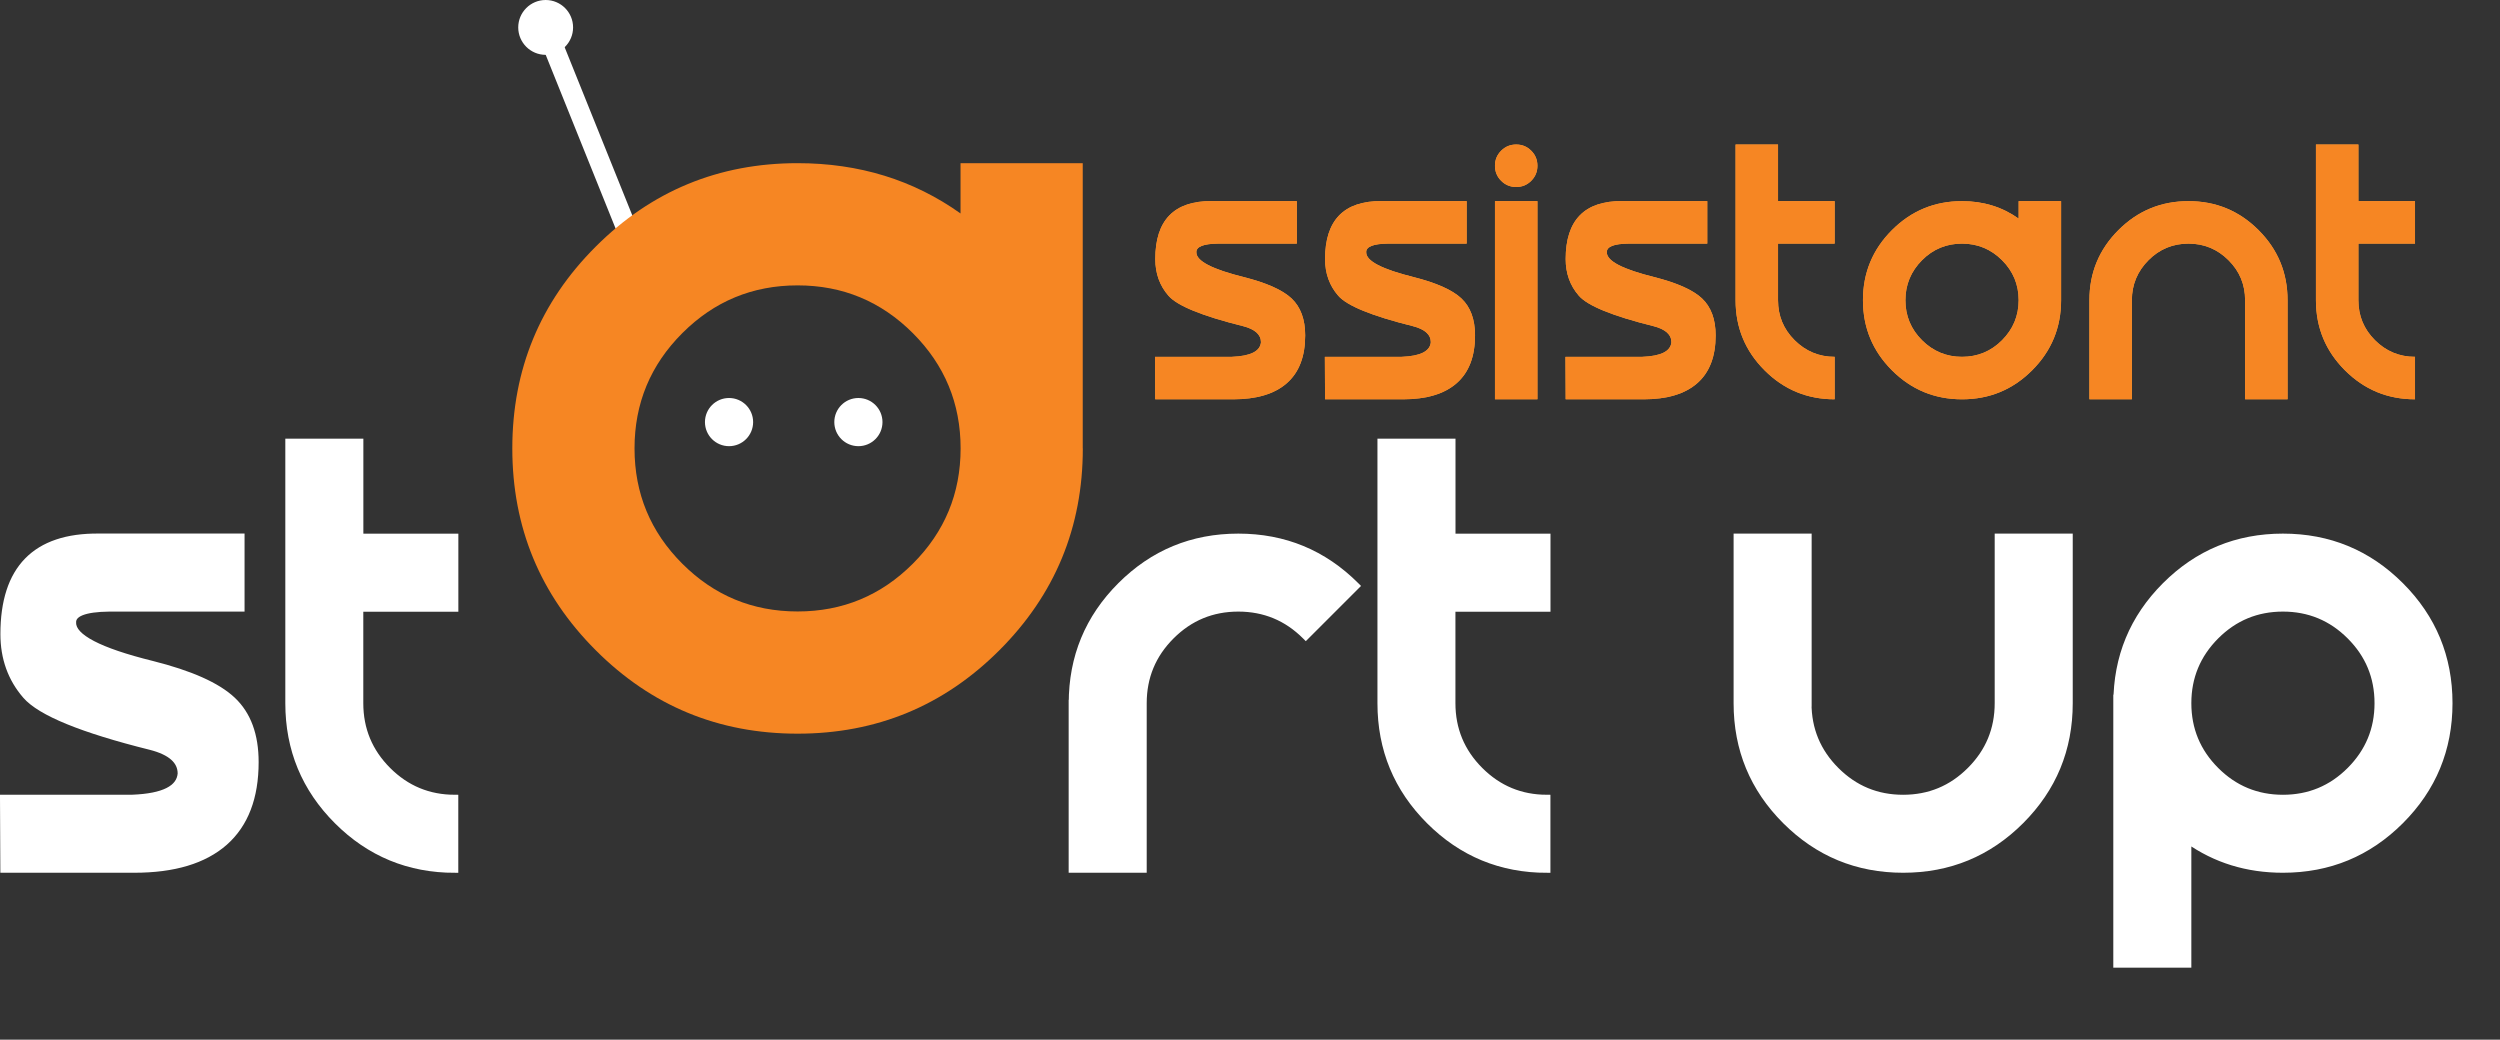 <?xml version="1.0" encoding="UTF-8"?>
<svg id="Layer_1" data-name="Layer 1" xmlns="http://www.w3.org/2000/svg" viewBox="0 0 367.4 152.79">
  <rect x="0" y="0" width="367.4" height="152.79" fill="#333333" stroke="none"/>
  <defs>
    <style>
      .cls-1 {
        fill: #fff;
      }

      .cls-2, .cls-3 {
        fill: none;
        stroke: #fff;
        stroke-miterlimit: 10;
      }

      .cls-4 {
        fill: #faa543;
      }

      .cls-3 {
        stroke-width: 3px;
      }

      .cls-5 {
        fill: #f68623;
      }
    </style>
  </defs>
  <g>
    <g>
      <path class="cls-4" d="m178.1,29.56h12.48v6.24h-11.54c-2.21.02-3.28.46-3.22,1.3,0,1.26,2.31,2.46,6.92,3.61,3.38.85,5.74,1.9,7.07,3.15,1.33,1.26,2,3.07,2,5.43,0,3.1-.9,5.44-2.7,7.02-1.8,1.58-4.43,2.37-7.9,2.37h-11.44l-.03-6.24h11.31c2.73-.11,4.15-.82,4.26-2.15,0-1.13-.89-1.92-2.66-2.37-6-1.49-9.65-2.98-10.94-4.47-1.29-1.48-1.93-3.28-1.93-5.38,0-5.72,2.77-8.56,8.32-8.52Z"/>
      <path class="cls-4" d="m203.06,29.56h12.48v6.24h-11.54c-2.21.02-3.28.46-3.22,1.3,0,1.26,2.31,2.46,6.92,3.61,3.38.85,5.74,1.9,7.07,3.15,1.33,1.26,2,3.07,2,5.43,0,3.1-.9,5.44-2.7,7.02-1.8,1.58-4.43,2.37-7.9,2.37h-11.44l-.03-6.24h11.31c2.73-.11,4.15-.82,4.26-2.15,0-1.13-.89-1.92-2.67-2.37-6-1.49-9.65-2.98-10.94-4.47-1.29-1.48-1.93-3.28-1.93-5.38,0-5.72,2.77-8.56,8.32-8.52Z"/>
      <path class="cls-4" d="m222.82,27.48c-.87,0-1.6-.3-2.21-.91-.61-.61-.91-1.34-.91-2.21s.3-1.6.91-2.21c.61-.61,1.34-.91,2.21-.91s1.6.3,2.21.91.91,1.34.91,2.21-.3,1.6-.91,2.21c-.61.61-1.34.91-2.21.91Zm3.12,2.08v29.12h-6.24v-29.12h6.24Z"/>
      <path class="cls-4" d="m238.42,29.56h12.48v6.24h-11.54c-2.21.02-3.28.46-3.22,1.3,0,1.26,2.31,2.46,6.92,3.61,3.38.85,5.74,1.9,7.07,3.15,1.33,1.26,2,3.07,2,5.43,0,3.1-.9,5.44-2.7,7.02-1.8,1.58-4.43,2.37-7.9,2.37h-11.44l-.03-6.24h11.31c2.73-.11,4.15-.82,4.26-2.15,0-1.13-.89-1.92-2.67-2.37-6-1.49-9.65-2.98-10.94-4.47-1.29-1.48-1.93-3.28-1.93-5.38,0-5.72,2.77-8.56,8.32-8.52Z"/>
      <path class="cls-4" d="m261.3,35.8v8.32c0,2.3.81,4.26,2.44,5.88,1.63,1.62,3.59,2.44,5.88,2.44v6.24c-4.03,0-7.46-1.42-10.3-4.26-2.84-2.84-4.26-6.27-4.26-10.3v-22.88h6.24v8.32h8.32v6.24h-8.32Z"/>
      <path class="cls-4" d="m302.9,44.12c0,4.03-1.42,7.46-4.26,10.3-2.84,2.84-6.27,4.26-10.3,4.26s-7.46-1.42-10.3-4.26c-2.84-2.84-4.26-6.27-4.26-10.3s1.42-7.46,4.26-10.3c2.84-2.84,6.27-4.26,10.3-4.26,3.14,0,5.92.86,8.32,2.57v-2.57h6.24v14.56Zm-8.68,5.88c1.62-1.63,2.44-3.59,2.44-5.88s-.81-4.26-2.44-5.88c-1.62-1.62-3.59-2.44-5.88-2.44s-4.26.81-5.88,2.44c-1.62,1.63-2.44,3.59-2.44,5.88s.81,4.26,2.44,5.88c1.62,1.62,3.59,2.44,5.88,2.44s4.26-.81,5.88-2.44Z"/>
      <path class="cls-4" d="m313.3,58.68h-6.24v-14.56c0-4.03,1.42-7.46,4.26-10.3,2.84-2.84,6.27-4.26,10.3-4.26s7.46,1.42,10.3,4.26c2.84,2.84,4.26,6.27,4.26,10.3v14.56h-6.24v-14.56c0-2.3-.81-4.26-2.44-5.88-1.62-1.62-3.59-2.44-5.88-2.44s-4.26.81-5.88,2.44c-1.62,1.63-2.44,3.59-2.44,5.88v14.56Z"/>
      <path class="cls-4" d="m346.59,35.8v8.32c0,2.3.81,4.26,2.44,5.88,1.62,1.62,3.59,2.44,5.88,2.44v6.24c-4.03,0-7.46-1.42-10.3-4.26-2.84-2.84-4.26-6.27-4.26-10.3v-22.88h6.24v8.32h8.32v6.24h-8.32Z"/>
    </g>
    <g>
      <path class="cls-5" d="m178.1,29.56h12.48v6.24h-11.54c-2.21.02-3.28.46-3.22,1.3,0,1.26,2.31,2.46,6.92,3.61,3.38.85,5.74,1.9,7.07,3.15,1.33,1.26,2,3.07,2,5.43,0,3.1-.9,5.44-2.7,7.02-1.8,1.58-4.43,2.37-7.9,2.37h-11.44l-.03-6.24h11.31c2.73-.11,4.15-.82,4.26-2.15,0-1.13-.89-1.92-2.66-2.37-6-1.49-9.65-2.98-10.94-4.47-1.29-1.48-1.93-3.28-1.93-5.38,0-5.72,2.77-8.56,8.32-8.52Z"/>
      <path class="cls-5" d="m203.06,29.56h12.48v6.24h-11.54c-2.21.02-3.28.46-3.22,1.3,0,1.26,2.31,2.46,6.92,3.61,3.38.85,5.74,1.9,7.07,3.15,1.33,1.26,2,3.07,2,5.43,0,3.1-.9,5.44-2.7,7.02-1.8,1.58-4.43,2.37-7.9,2.37h-11.44l-.03-6.24h11.31c2.73-.11,4.15-.82,4.26-2.15,0-1.13-.89-1.92-2.67-2.37-6-1.49-9.65-2.98-10.94-4.47-1.29-1.48-1.93-3.28-1.93-5.38,0-5.72,2.77-8.56,8.32-8.52Z"/>
      <path class="cls-5" d="m222.82,27.48c-.87,0-1.6-.3-2.21-.91-.61-.61-.91-1.34-.91-2.21s.3-1.6.91-2.21c.61-.61,1.34-.91,2.21-.91s1.6.3,2.21.91.91,1.34.91,2.21-.3,1.6-.91,2.21c-.61.61-1.34.91-2.21.91Zm3.12,2.08v29.12h-6.24v-29.12h6.24Z"/>
      <path class="cls-5" d="m238.42,29.56h12.48v6.24h-11.54c-2.21.02-3.28.46-3.22,1.3,0,1.26,2.31,2.46,6.92,3.61,3.38.85,5.74,1.9,7.07,3.15,1.33,1.26,2,3.07,2,5.43,0,3.1-.9,5.44-2.7,7.02-1.8,1.58-4.43,2.37-7.9,2.37h-11.44l-.03-6.24h11.31c2.73-.11,4.15-.82,4.26-2.15,0-1.13-.89-1.92-2.67-2.37-6-1.49-9.65-2.98-10.94-4.47-1.29-1.48-1.93-3.28-1.93-5.38,0-5.72,2.77-8.56,8.32-8.52Z"/>
      <path class="cls-5" d="m261.3,35.8v8.32c0,2.3.81,4.26,2.44,5.88,1.63,1.62,3.59,2.44,5.88,2.44v6.24c-4.03,0-7.46-1.42-10.3-4.26-2.84-2.84-4.26-6.27-4.26-10.3v-22.88h6.24v8.32h8.32v6.24h-8.32Z"/>
      <path class="cls-5" d="m302.9,44.12c0,4.03-1.42,7.46-4.26,10.3-2.84,2.84-6.27,4.26-10.3,4.26s-7.46-1.42-10.3-4.26c-2.84-2.84-4.26-6.27-4.26-10.3s1.42-7.46,4.26-10.3c2.84-2.84,6.27-4.26,10.3-4.26,3.14,0,5.92.86,8.32,2.57v-2.57h6.24v14.56Zm-8.68,5.88c1.62-1.63,2.44-3.59,2.44-5.88s-.81-4.26-2.44-5.88c-1.62-1.62-3.59-2.44-5.88-2.44s-4.26.81-5.88,2.44c-1.62,1.63-2.44,3.59-2.44,5.88s.81,4.26,2.44,5.88c1.62,1.62,3.59,2.44,5.88,2.44s4.26-.81,5.88-2.44Z"/>
      <path class="cls-5" d="m313.3,58.68h-6.24v-14.56c0-4.03,1.42-7.46,4.26-10.3,2.84-2.84,6.27-4.26,10.3-4.26s7.46,1.42,10.3,4.26c2.84,2.84,4.26,6.27,4.26,10.3v14.56h-6.24v-14.56c0-2.3-.81-4.26-2.44-5.88-1.62-1.62-3.59-2.44-5.88-2.44s-4.26.81-5.88,2.44c-1.62,1.63-2.44,3.59-2.44,5.88v14.56Z"/>
      <path class="cls-5" d="m346.59,35.8v8.32c0,2.3.81,4.26,2.44,5.88,1.62,1.62,3.59,2.44,5.88,2.44v6.24c-4.03,0-7.46-1.42-10.3-4.26-2.84-2.84-4.26-6.27-4.26-10.3v-22.88h6.24v8.32h8.32v6.24h-8.32Z"/>
    </g>
  </g>
  <g>
    <g>
      <path class="cls-1" d="m14.51,78.91h20.93v10.47h-19.35c-3.71.04-5.51.76-5.4,2.18,0,2.11,3.87,4.13,11.61,6.05,5.67,1.42,9.62,3.18,11.86,5.29,2.24,2.11,3.35,5.14,3.35,9.1,0,5.2-1.51,9.12-4.52,11.78-3.02,2.65-7.43,3.98-13.25,3.98H.55l-.05-10.47h18.97c4.58-.18,6.96-1.38,7.14-3.6,0-1.89-1.49-3.22-4.47-3.98-10.07-2.51-16.18-5.01-18.34-7.5-2.16-2.49-3.24-5.5-3.24-9.02,0-9.59,4.65-14.36,13.96-14.28Z"/>
      <path class="cls-1" d="m52.89,89.38v13.96c0,3.85,1.36,7.14,4.09,9.87,2.73,2.73,6.01,4.09,9.87,4.09v10.47c-6.76,0-12.52-2.38-17.28-7.14-4.76-4.76-7.14-10.52-7.14-17.28v-38.38h10.47v13.96h13.96v10.47h-13.96Z"/>
      <path class="cls-1" d="m157.56,103.34c0-6.76,2.38-12.52,7.14-17.28s10.52-7.14,17.28-7.14,12.52,2.38,17.28,7.14l.05.05-7.41,7.41-.05-.05c-2.73-2.73-6.02-4.09-9.87-4.09s-7.14,1.36-9.87,4.09c-2.73,2.73-4.09,6.02-4.09,9.87v24.42h-10.47v-24.42Z"/>
      <path class="cls-1" d="m213.39,89.38v13.96c0,3.85,1.36,7.14,4.09,9.87,2.73,2.73,6.01,4.09,9.87,4.09v10.47c-6.76,0-12.52-2.38-17.28-7.14-4.76-4.76-7.14-10.52-7.14-17.28v-38.38h10.47v13.96h13.96v10.47h-13.96Z"/>
      <path class="cls-1" d="m265.72,103.34c0,3.85,1.36,7.14,4.09,9.87,2.73,2.73,6.01,4.09,9.87,4.09s7.14-1.36,9.87-4.09c2.73-2.73,4.09-6.01,4.09-9.87v-24.42h10.47v24.42c0,6.76-2.38,12.52-7.14,17.28s-10.52,7.14-17.28,7.14-12.52-2.38-17.28-7.14c-4.76-4.76-7.14-10.52-7.14-17.28v-24.42h10.47v24.42Z"/>
      <path class="cls-1" d="m311.08,103.34c0-6.76,2.38-12.52,7.14-17.28,4.76-4.76,10.52-7.14,17.28-7.14s12.52,2.38,17.28,7.14c4.76,4.76,7.14,10.52,7.14,17.28s-2.38,12.52-7.14,17.28c-4.76,4.76-10.52,7.14-17.28,7.14-5.27,0-9.92-1.44-13.96-4.31v18.26h-10.47v-38.38Zm34.29,9.87c2.72-2.73,4.09-6.01,4.09-9.87s-1.36-7.14-4.09-9.87c-2.73-2.73-6.02-4.09-9.87-4.09s-7.14,1.36-9.87,4.09c-2.72,2.73-4.09,6.02-4.09,9.87s1.36,7.14,4.09,9.87c2.73,2.73,6.02,4.09,9.87,4.09s7.14-1.36,9.87-4.09Z"/>
    </g>
    <g>
      <path class="cls-1" d="m14.51,78.91h20.93v10.47h-19.35c-3.71.04-5.51.76-5.4,2.18,0,2.11,3.87,4.13,11.61,6.05,5.67,1.42,9.62,3.18,11.86,5.29,2.24,2.11,3.35,5.14,3.35,9.1,0,5.2-1.51,9.12-4.52,11.78-3.02,2.65-7.43,3.98-13.25,3.98H.55l-.05-10.47h18.97c4.58-.18,6.96-1.38,7.14-3.6,0-1.89-1.49-3.22-4.47-3.98-10.07-2.51-16.18-5.01-18.34-7.5-2.16-2.49-3.24-5.5-3.24-9.02,0-9.59,4.65-14.36,13.96-14.28Z"/>
      <path class="cls-1" d="m52.89,89.38v13.96c0,3.85,1.36,7.14,4.09,9.87,2.73,2.73,6.01,4.09,9.87,4.09v10.47c-6.76,0-12.52-2.38-17.28-7.14-4.76-4.76-7.14-10.52-7.14-17.28v-38.38h10.47v13.96h13.96v10.47h-13.96Z"/>
      <path class="cls-1" d="m157.56,103.34c0-6.76,2.38-12.52,7.14-17.28s10.52-7.14,17.28-7.14,12.52,2.38,17.28,7.14l.05.05-7.41,7.41-.05-.05c-2.73-2.73-6.02-4.09-9.87-4.09s-7.14,1.36-9.87,4.09c-2.73,2.73-4.09,6.02-4.09,9.87v24.42h-10.47v-24.42Z"/>
      <path class="cls-1" d="m213.39,89.38v13.96c0,3.85,1.36,7.14,4.09,9.87,2.73,2.73,6.01,4.09,9.87,4.09v10.47c-6.76,0-12.52-2.38-17.28-7.14-4.76-4.76-7.14-10.52-7.14-17.28v-38.38h10.47v13.96h13.96v10.47h-13.96Z"/>
      <path class="cls-1" d="m265.72,103.34c0,3.85,1.36,7.14,4.09,9.87,2.73,2.73,6.01,4.09,9.87,4.09s7.14-1.36,9.87-4.09c2.73-2.73,4.09-6.01,4.09-9.87v-24.42h10.47v24.42c0,6.76-2.38,12.52-7.14,17.28s-10.52,7.14-17.28,7.14-12.52-2.38-17.28-7.14c-4.76-4.76-7.14-10.52-7.14-17.28v-24.42h10.47v24.42Z"/>
      <path class="cls-1" d="m311.08,103.34c0-6.76,2.38-12.52,7.14-17.28,4.76-4.76,10.52-7.14,17.28-7.14s12.52,2.38,17.28,7.14c4.76,4.76,7.14,10.52,7.14,17.28s-2.38,12.52-7.14,17.28c-4.76,4.76-10.52,7.14-17.28,7.14-5.27,0-9.92-1.44-13.96-4.31v18.26h-10.47v-38.38Zm34.29,9.87c2.72-2.73,4.09-6.01,4.09-9.87s-1.36-7.14-4.09-9.87c-2.73-2.73-6.02-4.09-9.87-4.09s-7.14,1.36-9.87,4.09c-2.72,2.73-4.09,6.02-4.09,9.87s1.36,7.14,4.09,9.87c2.73,2.73,6.02,4.09,9.87,4.09s7.14-1.36,9.87-4.09Z"/>
    </g>
    <g>
      <path class="cls-2" d="m14.51,78.91h20.93v10.47h-19.35c-3.71.04-5.51.76-5.4,2.18,0,2.11,3.87,4.13,11.61,6.05,5.67,1.42,9.62,3.18,11.86,5.29,2.24,2.11,3.35,5.14,3.35,9.1,0,5.2-1.51,9.12-4.52,11.78-3.02,2.65-7.43,3.98-13.25,3.98H.55l-.05-10.47h18.97c4.58-.18,6.96-1.38,7.14-3.6,0-1.89-1.49-3.22-4.47-3.98-10.07-2.51-16.18-5.01-18.34-7.5-2.16-2.49-3.24-5.5-3.24-9.02,0-9.59,4.65-14.36,13.96-14.28Z"/>
      <path class="cls-2" d="m52.89,89.38v13.96c0,3.85,1.36,7.14,4.09,9.87,2.73,2.73,6.01,4.09,9.87,4.09v10.47c-6.76,0-12.52-2.38-17.28-7.14-4.76-4.76-7.14-10.52-7.14-17.28v-38.38h10.47v13.96h13.96v10.47h-13.96Z"/>
      <path class="cls-2" d="m157.56,103.34c0-6.76,2.38-12.52,7.14-17.28s10.52-7.14,17.28-7.14,12.52,2.38,17.28,7.14l.05.05-7.41,7.41-.05-.05c-2.73-2.73-6.02-4.09-9.87-4.09s-7.14,1.36-9.87,4.09c-2.73,2.73-4.09,6.02-4.09,9.87v24.42h-10.47v-24.42Z"/>
      <path class="cls-2" d="m213.39,89.38v13.96c0,3.85,1.36,7.14,4.09,9.87,2.73,2.73,6.01,4.09,9.87,4.09v10.47c-6.76,0-12.52-2.38-17.28-7.14-4.76-4.76-7.14-10.52-7.14-17.28v-38.38h10.47v13.96h13.96v10.47h-13.96Z"/>
      <path class="cls-2" d="m265.72,103.34c0,3.85,1.36,7.14,4.09,9.87,2.73,2.73,6.01,4.09,9.87,4.09s7.14-1.36,9.87-4.09c2.73-2.73,4.09-6.01,4.09-9.87v-24.42h10.47v24.42c0,6.76-2.38,12.52-7.14,17.28s-10.52,7.14-17.28,7.14-12.52-2.38-17.28-7.14c-4.76-4.76-7.14-10.52-7.14-17.28v-24.42h10.47v24.42Z"/>
      <path class="cls-2" d="m311.08,103.34c0-6.76,2.38-12.52,7.14-17.28,4.76-4.76,10.52-7.14,17.28-7.14s12.52,2.38,17.28,7.14c4.76,4.76,7.14,10.52,7.14,17.28s-2.38,12.52-7.14,17.28c-4.76,4.76-10.52,7.14-17.28,7.14-5.27,0-9.92-1.44-13.96-4.31v18.26h-10.47v-38.38Zm34.29,9.87c2.72-2.73,4.09-6.01,4.09-9.87s-1.36-7.14-4.09-9.87c-2.73-2.73-6.02-4.09-9.87-4.09s-7.14,1.36-9.87,4.09c-2.72,2.73-4.09,6.02-4.09,9.87s1.36,7.14,4.09,9.87c2.73,2.73,6.02,4.09,9.87,4.09s7.14-1.36,9.87-4.09Z"/>
    </g>
  </g>
  <circle class="cls-1" cx="107.14" cy="62.03" r="3.54"/>
  <circle class="cls-1" cx="126.15" cy="62.03" r="3.54"/>
  <circle class="cls-1" cx="80.19" cy="4.03" r="4.03"/>
  <line class="cls-3" x1="92.94" y1="35.71" x2="80.74" y2="5.39"/>
  <path class="cls-5" d="m159.13,65.9c0,11.6-4.09,21.49-12.26,29.66-8.17,8.17-18.06,12.26-29.66,12.26s-21.49-4.08-29.66-12.26c-8.17-8.17-12.26-18.06-12.26-29.66s4.08-21.49,12.26-29.66c8.17-8.17,18.06-12.26,29.66-12.26,9.04,0,17.03,2.46,23.95,7.39v-7.39h17.96v41.92Zm-24.98,16.94c4.68-4.68,7.02-10.32,7.02-16.94s-2.34-12.26-7.02-16.94-10.32-7.02-16.94-7.02-12.26,2.34-16.94,7.02-7.02,10.32-7.02,16.94,2.34,12.26,7.02,16.94,10.32,7.02,16.94,7.02,12.26-2.34,16.94-7.02Z"/>
</svg>